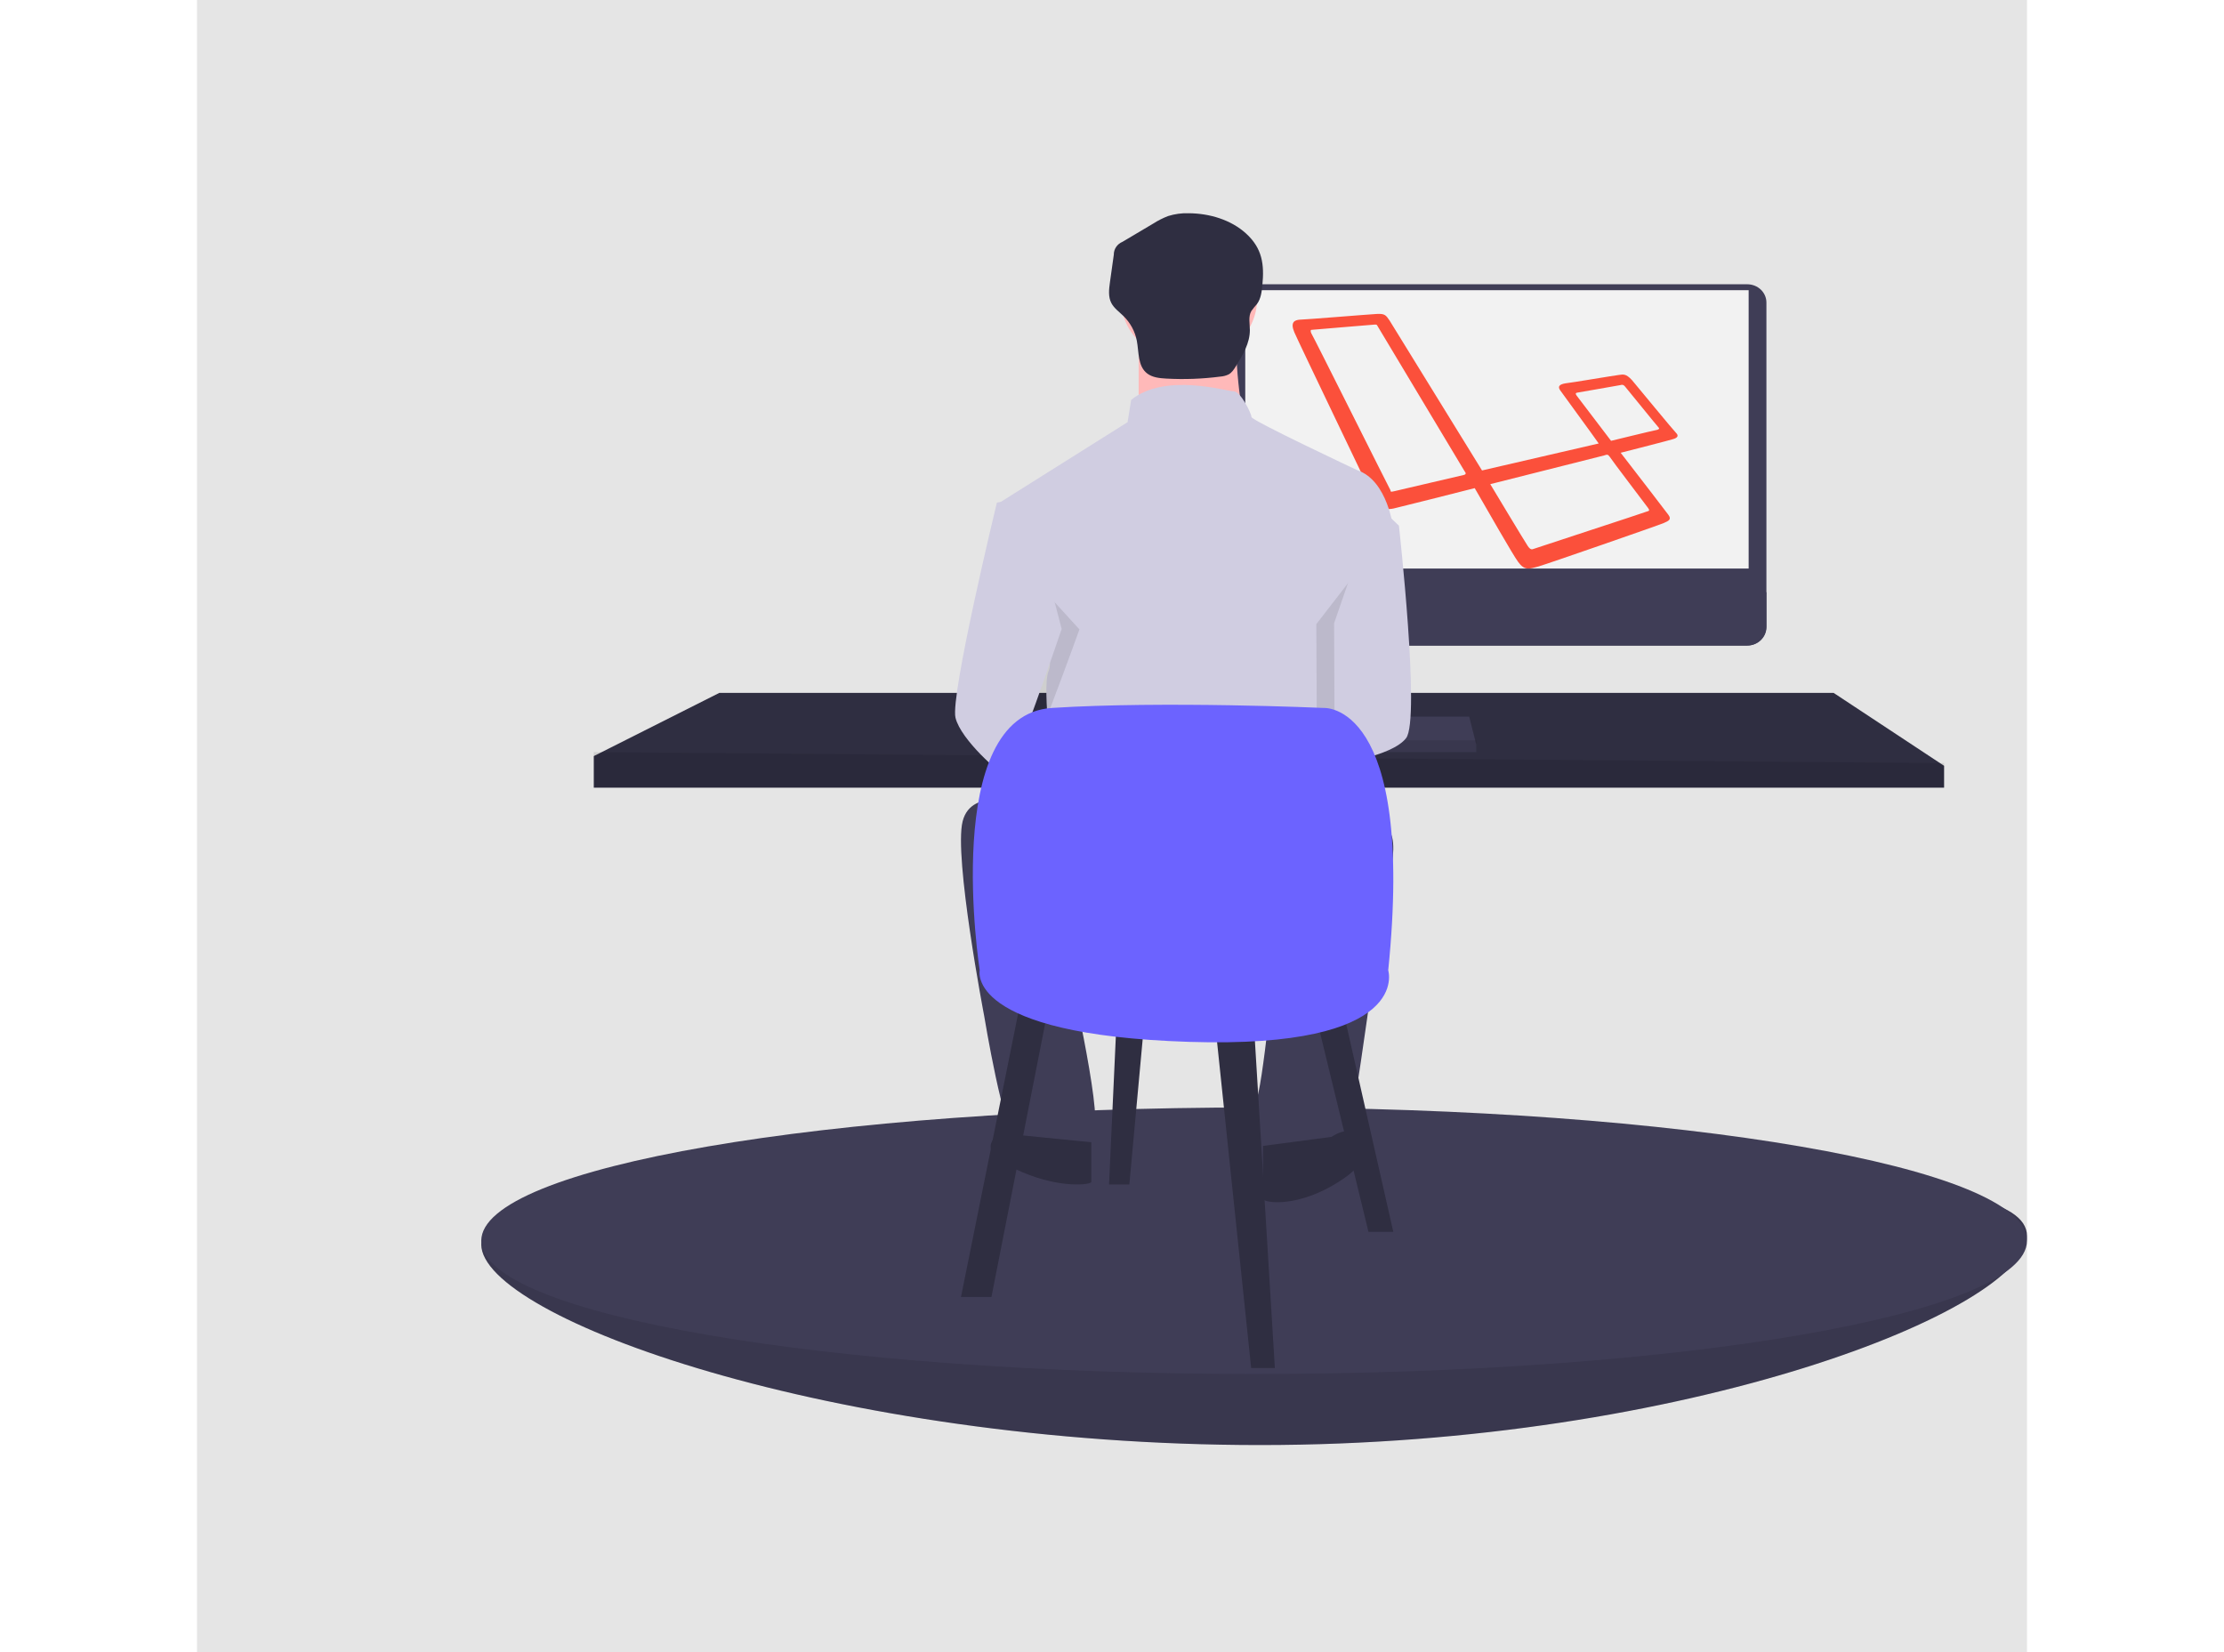 <svg width="319" height="237" viewBox="0 0 309 279" fill="none" xmlns="http://www.w3.org/2000/svg">
<rect width="309" height="279" fill="#E5E5E5"/>
<g id="undraw_laravel_and_vue_59tp 1">
<path id="Vector" d="M309 208.702C309 221.043 251.717 244 179.56 244C107.403 244 48 222.467 48 210.125C48 197.784 107.403 199.308 179.56 199.308C251.717 199.308 309 196.361 309 208.702Z" fill="#3F3D56"/>
<path id="Vector_2" opacity="0.1" d="M309 208.702C309 221.043 251.717 244 179.56 244C107.403 244 48 222.467 48 210.125C48 197.784 107.403 199.308 179.56 199.308C251.717 199.308 309 196.361 309 208.702Z" fill="black"/>
<path id="Vector_3" d="M178.5 232C250.573 232 309 221.926 309 209.5C309 197.074 250.573 187 178.5 187C106.427 187 48 197.074 48 209.5C48 221.926 106.427 232 178.5 232Z" fill="#3F3D56"/>
<path id="Vector_4" d="M295 129.308V133H67V127.667L88.189 117H276.353L295 129.308Z" fill="#2F2E41"/>
<path id="Vector_5" opacity="0.1" d="M295 128.846V133H67V127L295 128.846Z" fill="black"/>
<path id="Vector_6" d="M261.765 48H176.235C174.448 48 173 49.379 173 51.079V105.921C173 107.622 174.448 109 176.235 109H261.765C263.552 109 265 107.622 265 105.921V51.079C265 49.379 263.552 48 261.765 48Z" fill="#3F3D56"/>
<path id="Vector_7" d="M262 49H177V96H262V49Z" fill="#F2F2F2"/>
<path id="Vector_8" d="M173.477 124.53C173.576 124.53 173.656 124.379 173.656 124.193C173.656 124.006 173.576 123.855 173.477 123.855C173.378 123.855 173.298 124.006 173.298 124.193C173.298 124.379 173.378 124.53 173.477 124.53Z" fill="#F2F2F2"/>
<path id="Vector_9" d="M265 100V105.711C265 106.143 264.916 106.571 264.754 106.97C264.591 107.369 264.353 107.732 264.053 108.037C263.752 108.342 263.396 108.585 263.003 108.75C262.611 108.915 262.19 109 261.765 109H176.235C175.81 109 175.389 108.915 174.997 108.75C174.604 108.585 174.248 108.342 173.947 108.037C173.647 107.732 173.409 107.369 173.246 106.97C173.084 106.571 173 106.143 173 105.711V100H265Z" fill="#3F3D56"/>
<path id="Vector_10" d="M216 125.695V127H158V125.957L158.08 125.695L159.509 121H214.814L216 125.695Z" fill="#3F3D56"/>
<path id="Vector_11" opacity="0.1" d="M216 125V127H158V125.4L158.08 125H216Z" fill="black"/>
<path id="Vector_12" d="M249.739 73.091C249.276 72.644 243.327 65.403 242.322 64.208C241.241 63.014 240.777 63.238 240.082 63.312C239.386 63.387 231.892 64.656 231.042 64.731C230.193 64.88 229.652 65.179 230.193 65.925C230.656 66.597 235.601 73.315 236.682 74.883L216.981 79.437L201.375 54.131C200.757 53.235 200.602 52.936 199.211 53.011C197.821 53.086 186.927 53.981 186.155 53.981C185.382 54.056 184.532 54.355 185.305 56.146C186.077 57.938 198.439 83.617 198.748 84.363C199.057 85.11 199.984 86.304 202.07 85.856C204.233 85.334 211.65 83.468 215.745 82.423C217.908 86.155 222.235 93.769 223.085 94.889C224.166 96.382 224.939 96.083 226.561 95.635C227.875 95.262 246.803 88.693 247.653 88.32C248.503 87.947 249.044 87.723 248.426 86.901C247.962 86.304 243.018 79.81 240.391 76.451C242.168 76.003 248.58 74.361 249.276 74.136C250.048 73.913 250.203 73.539 249.739 73.091V73.091ZM213.968 80.183C213.736 80.258 202.688 82.796 202.147 82.945C201.529 83.094 201.529 83.02 201.529 82.796C201.375 82.572 188.395 56.594 188.163 56.295C188.009 55.997 188.009 55.698 188.163 55.698C188.318 55.698 198.593 54.803 198.902 54.803C199.289 54.803 199.211 54.877 199.366 55.101C199.366 55.101 213.814 79.213 214.045 79.586C214.354 79.959 214.2 80.109 213.968 80.183V80.183ZM245.026 85.782C245.181 86.08 245.413 86.23 244.795 86.379C244.254 86.603 226.175 92.5 225.789 92.65C225.402 92.799 225.171 92.873 224.707 92.202C224.244 91.53 218.372 81.751 218.372 81.751L237.609 76.899C238.073 76.749 238.228 76.675 238.537 77.123C238.846 77.645 244.872 85.558 245.026 85.782V85.782ZM246.263 72.644C245.799 72.718 238.768 74.435 238.768 74.435L232.974 66.821C232.819 66.597 232.665 66.373 233.051 66.299C233.437 66.224 240.005 65.104 240.314 65.029C240.623 64.955 240.854 64.88 241.241 65.403C241.627 65.851 246.572 71.972 246.803 72.196C247.035 72.42 246.726 72.569 246.263 72.644V72.644Z" fill="#FB503B"/>
<path id="Vector_13" d="M167.5 61C173.851 61 179 56.299 179 50.5C179 44.701 173.851 40 167.5 40C161.149 40 156 44.701 156 50.5C156 56.299 161.149 61 167.5 61Z" fill="#FFB9B9"/>
<path id="Vector_14" d="M159 57.308V73H177C177 73 174.677 59.923 175.839 56L159 57.308Z" fill="#FFB9B9"/>
<path id="Vector_15" d="M195.937 79.403C195.937 79.403 178.05 70.997 178.05 70.417C178.05 69.837 176.231 66.069 175.018 66.069C173.805 66.069 163.498 62.88 157.738 67.518L157.131 71.286L135 85.2L141.063 106.361C141.063 106.361 145.005 110.419 143.792 113.318C142.579 116.217 144.701 131 144.701 131L192.299 129.551V109.839C192.299 109.839 193.814 105.201 194.724 103.752C195.633 102.303 194.724 97.955 194.724 97.955L202 89.258C202 89.258 201.091 81.142 195.937 79.403Z" fill="#D0CDE1"/>
<path id="Vector_16" opacity="0.1" d="M136.011 92.043L137.454 85C137.454 85 129.115 117.486 130.077 121.223C131.039 124.96 138.095 130.71 139.058 130.998C140.02 131.285 149 106.274 149 106.274L136.011 92.043Z" fill="black"/>
<path id="Vector_17" d="M140.227 84L135.062 84.865C135.062 84.865 127.162 117.446 128.073 121.194C128.985 124.943 135.669 130.709 136.581 130.998C137.492 131.286 146 106.201 146 106.201L140.227 84Z" fill="#D0CDE1"/>
<path id="Vector_18" opacity="0.1" d="M198.006 93.744L200.789 89C200.789 89 204.719 121.491 202.099 124.654C199.48 127.817 189.116 129 189.116 129L189 105.389L198.006 93.744Z" fill="black"/>
<path id="Vector_19" d="M198.994 85L202.947 88.76C202.947 88.76 206.596 121.446 204.164 124.628C201.731 127.809 192.108 129 192.108 129L192 105.248L198.994 85Z" fill="#D0CDE1"/>
<path id="Vector_20" d="M139.596 135.823C139.596 135.823 130.796 132.678 129.279 138.682C127.762 144.685 132.92 171.558 132.92 171.558C132.92 171.558 136.258 191.855 138.382 192.427C140.506 192.999 149.912 193.285 151.429 190.712C152.946 188.139 146.878 161.838 146.878 161.838L182.075 161.266C182.075 161.266 179.951 184.137 178.737 186.138C177.523 188.139 177.523 195 178.737 195C179.951 195 193.301 194.428 194.211 192.713C195.122 190.998 200.28 152.404 200.28 152.404C200.28 152.404 204.528 138.968 199.673 139.825C194.818 140.683 139.596 135.823 139.596 135.823Z" fill="#3F3D56"/>
<path id="Vector_21" d="M191.58 191.958C191.58 191.958 194.549 189.803 196.034 191.958C197.518 194.113 198.112 196.576 191.58 200.271C185.048 203.966 180 203.042 180 202.426V193.497L191.58 191.958Z" fill="#2F2E41"/>
<path id="Vector_22" d="M139.42 191.718C139.42 191.718 136.451 190.102 134.966 191.718C133.482 193.335 132.888 195.182 139.42 197.953C145.952 200.724 151 200.031 151 199.57V192.873L139.42 191.718Z" fill="#2F2E41"/>
<path id="Vector_23" d="M167.455 36.006C166.276 35.967 165.1 36.127 163.979 36.478C163.111 36.812 162.281 37.23 161.503 37.728L156.279 40.827C155.836 41.011 155.459 41.315 155.197 41.702C154.934 42.089 154.798 42.542 154.805 43.003L154.152 47.667C153.987 48.844 153.835 50.103 154.388 51.167C154.849 52.055 155.728 52.663 156.451 53.375C157.607 54.519 158.386 55.962 158.689 57.525C159.063 59.472 158.824 61.817 160.439 63.06C161.314 63.733 162.506 63.86 163.628 63.923C166.695 64.094 169.772 63.981 172.817 63.585C173.301 63.551 173.773 63.425 174.205 63.214C174.754 62.904 175.1 62.357 175.423 61.833C176.59 59.938 177.792 57.922 177.779 55.724C177.773 54.637 177.482 53.47 178.029 52.516C178.318 52.111 178.632 51.722 178.968 51.352C179.646 50.444 179.778 49.277 179.888 48.167C180.241 44.622 179.872 41.925 177.134 39.428C174.578 37.097 170.941 36.027 167.455 36.006Z" fill="#2F2E41"/>
<path id="Vector_24" d="M139.286 168L129 219H134.143L144 168.836L139.286 168Z" fill="#2F2E41"/>
<path id="Vector_25" d="M172 173.639L178 231H182L178.4 172L172 173.639Z" fill="#2F2E41"/>
<path id="Vector_26" d="M189 171.779L197.806 208H202L193.613 171L189 171.779Z" fill="#2F2E41"/>
<path id="Vector_27" d="M155.286 172L154 200H157.429L160 172H155.286Z" fill="#2F2E41"/>
<path id="Vector_28" d="M132.162 163.84C132.162 163.84 125.433 120.745 144.36 119.537C163.287 118.329 190.205 119.537 190.205 119.537C190.205 119.537 205.767 118.329 201.141 163.84C201.141 163.84 205.347 177.131 167.493 175.922C129.639 174.714 132.162 163.84 132.162 163.84Z" fill="#6C63FF"/>
</g>
</svg>
